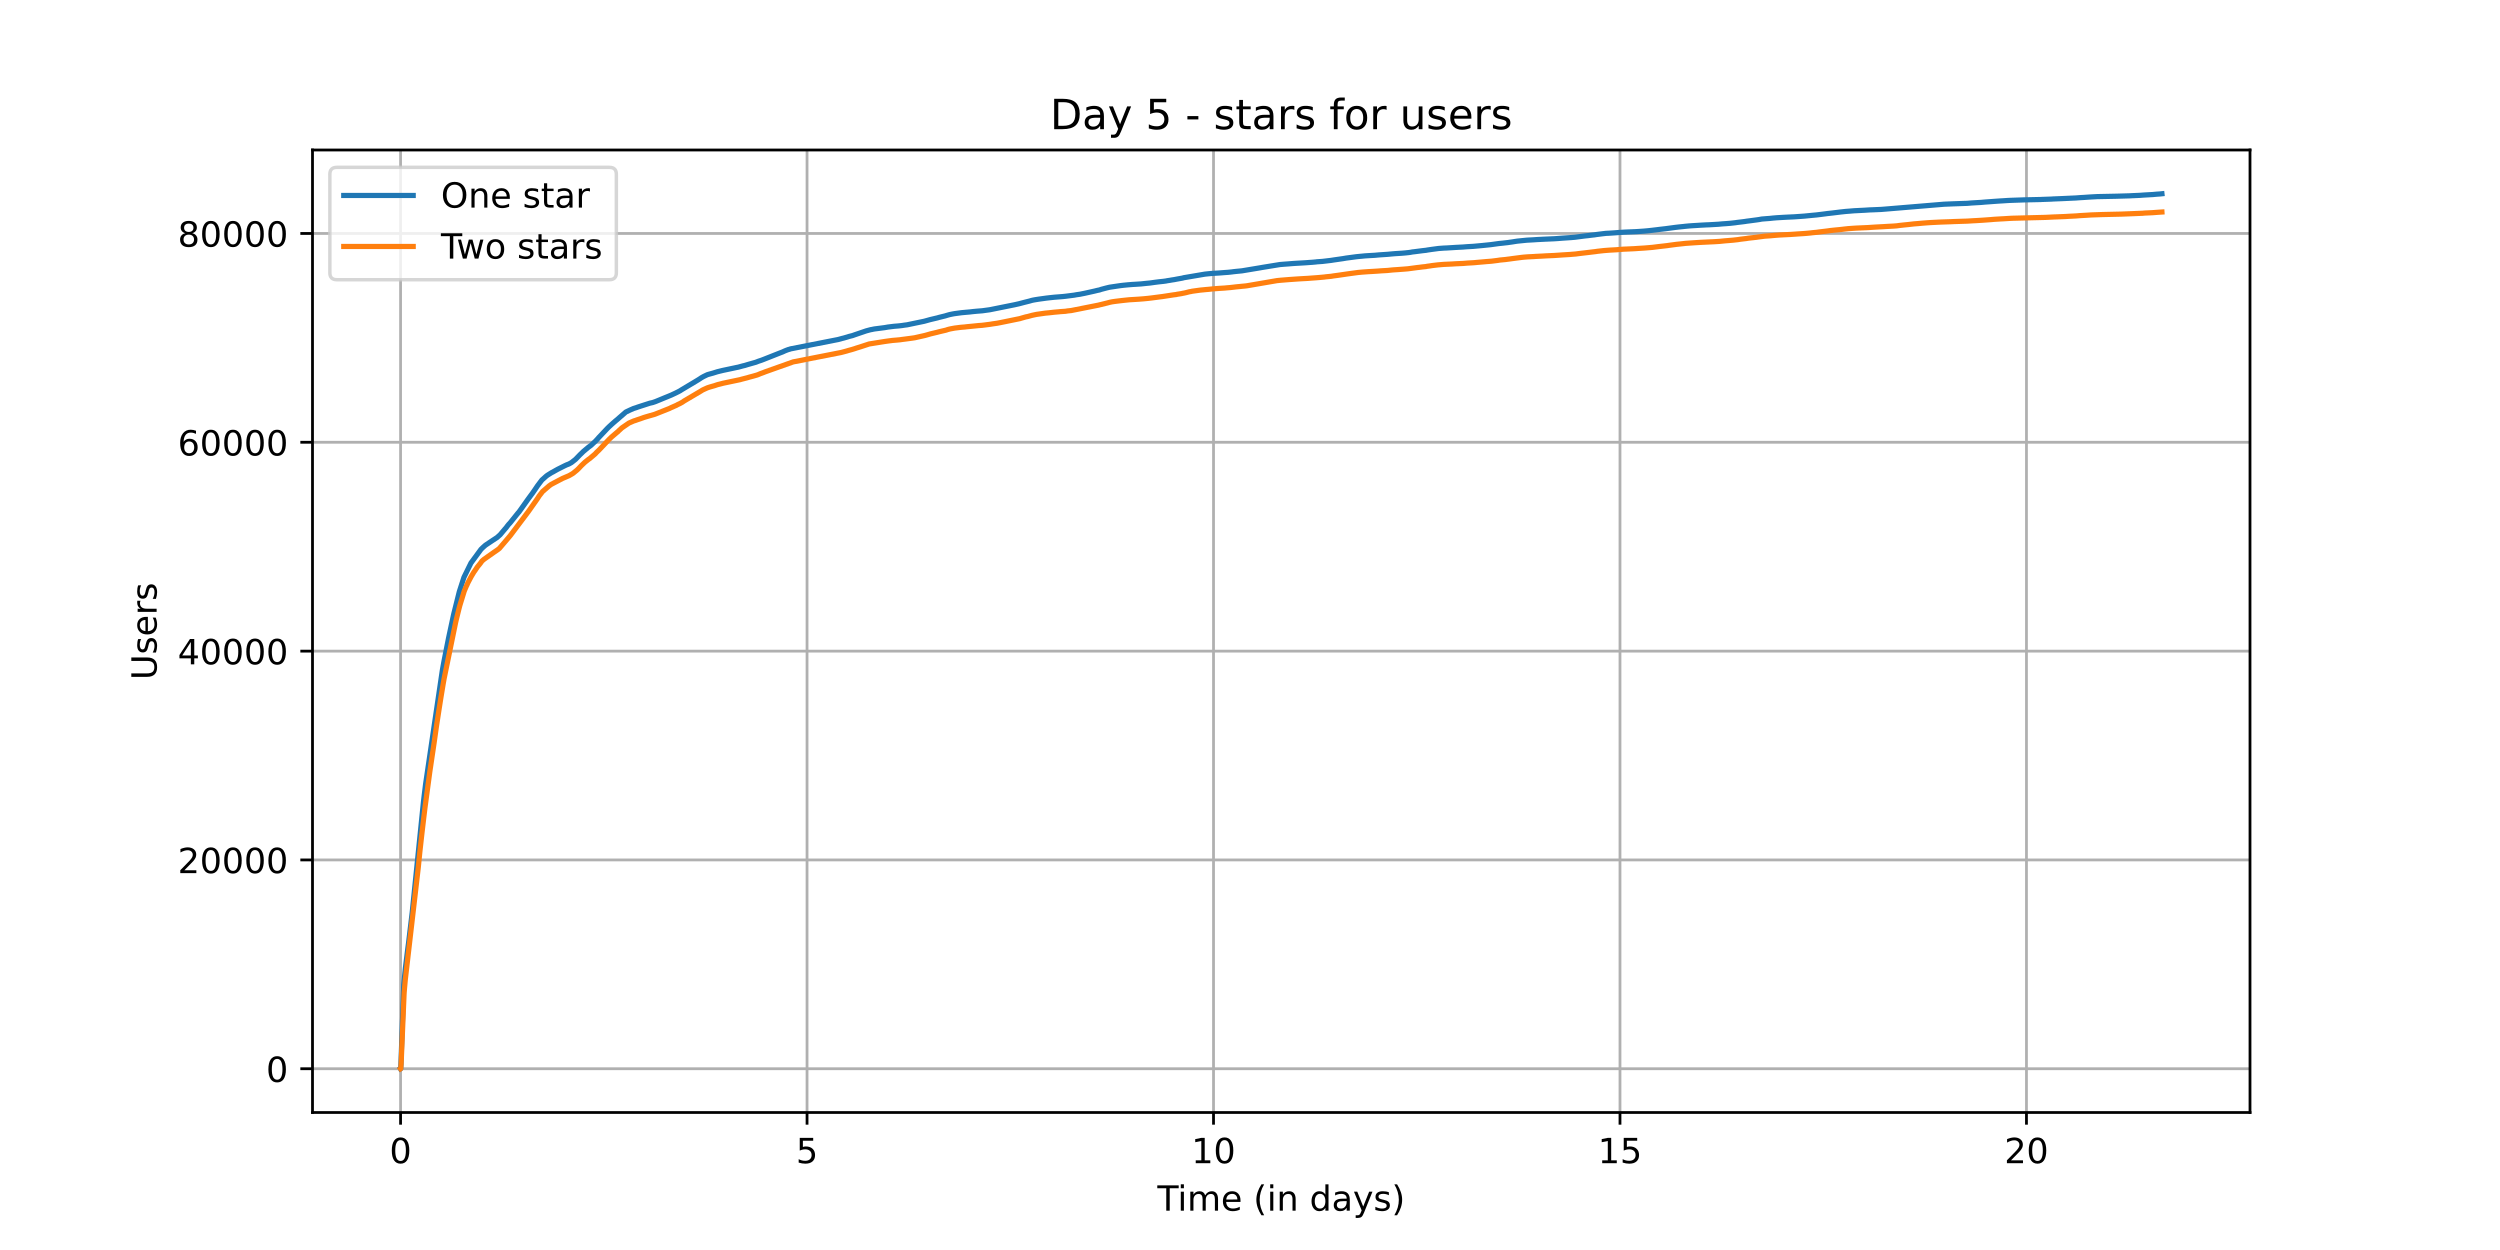 <?xml version="1.0" encoding="utf-8" standalone="no"?>
<!DOCTYPE svg PUBLIC "-//W3C//DTD SVG 1.1//EN"
  "http://www.w3.org/Graphics/SVG/1.1/DTD/svg11.dtd">
<!-- Created with matplotlib (https://matplotlib.org/) -->
<svg height="360pt" version="1.1" viewBox="0 0 720 360" width="720pt" xmlns="http://www.w3.org/2000/svg" xmlns:xlink="http://www.w3.org/1999/xlink">
 <defs>
  <style type="text/css">*{stroke-linecap:butt;stroke-linejoin:round;}</style>
 </defs>
 <g id="figure_1">
  <g id="patch_1">
   <path d="M 0 360 
L 720 360 
L 720 0 
L 0 0 
z
" style="fill:#ffffff;"/>
  </g>
  <g id="axes_1">
   <g id="patch_2">
    <path d="M 90 320.4 
L 648 320.4 
L 648 43.2 
L 90 43.2 
z
" style="fill:#ffffff;"/>
   </g>
   <g id="matplotlib.axis_1">
    <g id="xtick_1">
     <g id="line2d_1">
      <path clip-path="url(#pffc4673ea8)" d="M 115.364 320.4 
L 115.364 43.2 
" style="fill:none;stroke:#b0b0b0;stroke-linecap:square;stroke-width:0.8;"/>
     </g>
     <g id="line2d_2">
      <defs>
       <path d="M 0 0 
L 0 3.5 
" id="m4a3254745d" style="stroke:#000000;stroke-width:0.8;"/>
      </defs>
      <g>
       <use style="stroke:#000000;stroke-width:0.8;" x="115.364" xlink:href="#m4a3254745d" y="320.4"/>
      </g>
     </g>
     <g id="text_1">
      <!-- 0 -->
      <g transform="translate(112.182 334.998)scale(0.1 -0.1)">
       <defs>
        <path d="M 31.781 66.406 
Q 24.172 66.406 20.328 58.906 
Q 16.5 51.422 16.5 36.375 
Q 16.5 21.391 20.328 13.891 
Q 24.172 6.391 31.781 6.391 
Q 39.453 6.391 43.281 13.891 
Q 47.125 21.391 47.125 36.375 
Q 47.125 51.422 43.281 58.906 
Q 39.453 66.406 31.781 66.406 
z
M 31.781 74.219 
Q 44.047 74.219 50.516 64.516 
Q 56.984 54.828 56.984 36.375 
Q 56.984 17.969 50.516 8.266 
Q 44.047 -1.422 31.781 -1.422 
Q 19.531 -1.422 13.062 8.266 
Q 6.594 17.969 6.594 36.375 
Q 6.594 54.828 13.062 64.516 
Q 19.531 74.219 31.781 74.219 
z
" id="DejaVuSans-48"/>
       </defs>
       <use xlink:href="#DejaVuSans-48"/>
      </g>
     </g>
    </g>
    <g id="xtick_2">
     <g id="line2d_3">
      <path clip-path="url(#pffc4673ea8)" d="M 232.428 320.4 
L 232.428 43.2 
" style="fill:none;stroke:#b0b0b0;stroke-linecap:square;stroke-width:0.8;"/>
     </g>
     <g id="line2d_4">
      <g>
       <use style="stroke:#000000;stroke-width:0.8;" x="232.428" xlink:href="#m4a3254745d" y="320.4"/>
      </g>
     </g>
     <g id="text_2">
      <!-- 5 -->
      <g transform="translate(229.247 334.998)scale(0.1 -0.1)">
       <defs>
        <path d="M 10.797 72.906 
L 49.516 72.906 
L 49.516 64.594 
L 19.828 64.594 
L 19.828 46.734 
Q 21.969 47.469 24.109 47.828 
Q 26.266 48.188 28.422 48.188 
Q 40.625 48.188 47.75 41.5 
Q 54.891 34.812 54.891 23.391 
Q 54.891 11.625 47.562 5.094 
Q 40.234 -1.422 26.906 -1.422 
Q 22.312 -1.422 17.547 -0.641 
Q 12.797 0.141 7.719 1.703 
L 7.719 11.625 
Q 12.109 9.234 16.797 8.062 
Q 21.484 6.891 26.703 6.891 
Q 35.156 6.891 40.078 11.328 
Q 45.016 15.766 45.016 23.391 
Q 45.016 31 40.078 35.438 
Q 35.156 39.891 26.703 39.891 
Q 22.75 39.891 18.812 39.016 
Q 14.891 38.141 10.797 36.281 
z
" id="DejaVuSans-53"/>
       </defs>
       <use xlink:href="#DejaVuSans-53"/>
      </g>
     </g>
    </g>
    <g id="xtick_3">
     <g id="line2d_5">
      <path clip-path="url(#pffc4673ea8)" d="M 349.493 320.4 
L 349.493 43.2 
" style="fill:none;stroke:#b0b0b0;stroke-linecap:square;stroke-width:0.8;"/>
     </g>
     <g id="line2d_6">
      <g>
       <use style="stroke:#000000;stroke-width:0.8;" x="349.493" xlink:href="#m4a3254745d" y="320.4"/>
      </g>
     </g>
     <g id="text_3">
      <!-- 10 -->
      <g transform="translate(343.13 334.998)scale(0.1 -0.1)">
       <defs>
        <path d="M 12.406 8.297 
L 28.516 8.297 
L 28.516 63.922 
L 10.984 60.406 
L 10.984 69.391 
L 28.422 72.906 
L 38.281 72.906 
L 38.281 8.297 
L 54.391 8.297 
L 54.391 0 
L 12.406 0 
z
" id="DejaVuSans-49"/>
       </defs>
       <use xlink:href="#DejaVuSans-49"/>
       <use x="63.623" xlink:href="#DejaVuSans-48"/>
      </g>
     </g>
    </g>
    <g id="xtick_4">
     <g id="line2d_7">
      <path clip-path="url(#pffc4673ea8)" d="M 466.557 320.4 
L 466.557 43.2 
" style="fill:none;stroke:#b0b0b0;stroke-linecap:square;stroke-width:0.8;"/>
     </g>
     <g id="line2d_8">
      <g>
       <use style="stroke:#000000;stroke-width:0.8;" x="466.557" xlink:href="#m4a3254745d" y="320.4"/>
      </g>
     </g>
     <g id="text_4">
      <!-- 15 -->
      <g transform="translate(460.194 334.998)scale(0.1 -0.1)">
       <use xlink:href="#DejaVuSans-49"/>
       <use x="63.623" xlink:href="#DejaVuSans-53"/>
      </g>
     </g>
    </g>
    <g id="xtick_5">
     <g id="line2d_9">
      <path clip-path="url(#pffc4673ea8)" d="M 583.621 320.4 
L 583.621 43.2 
" style="fill:none;stroke:#b0b0b0;stroke-linecap:square;stroke-width:0.8;"/>
     </g>
     <g id="line2d_10">
      <g>
       <use style="stroke:#000000;stroke-width:0.8;" x="583.621" xlink:href="#m4a3254745d" y="320.4"/>
      </g>
     </g>
     <g id="text_5">
      <!-- 20 -->
      <g transform="translate(577.259 334.998)scale(0.1 -0.1)">
       <defs>
        <path d="M 19.188 8.297 
L 53.609 8.297 
L 53.609 0 
L 7.328 0 
L 7.328 8.297 
Q 12.938 14.109 22.625 23.891 
Q 32.328 33.688 34.812 36.531 
Q 39.547 41.844 41.422 45.531 
Q 43.312 49.219 43.312 52.781 
Q 43.312 58.594 39.234 62.25 
Q 35.156 65.922 28.609 65.922 
Q 23.969 65.922 18.812 64.312 
Q 13.672 62.703 7.812 59.422 
L 7.812 69.391 
Q 13.766 71.781 18.938 73 
Q 24.125 74.219 28.422 74.219 
Q 39.75 74.219 46.484 68.547 
Q 53.219 62.891 53.219 53.422 
Q 53.219 48.922 51.531 44.891 
Q 49.859 40.875 45.406 35.406 
Q 44.188 33.984 37.641 27.219 
Q 31.109 20.453 19.188 8.297 
z
" id="DejaVuSans-50"/>
       </defs>
       <use xlink:href="#DejaVuSans-50"/>
       <use x="63.623" xlink:href="#DejaVuSans-48"/>
      </g>
     </g>
    </g>
    <g id="text_6">
     <!-- Time (in days) -->
     <g transform="translate(333.327 348.677)scale(0.1 -0.1)">
      <defs>
       <path d="M -0.297 72.906 
L 61.375 72.906 
L 61.375 64.594 
L 35.5 64.594 
L 35.5 0 
L 25.594 0 
L 25.594 64.594 
L -0.297 64.594 
z
" id="DejaVuSans-84"/>
       <path d="M 9.422 54.688 
L 18.406 54.688 
L 18.406 0 
L 9.422 0 
z
M 9.422 75.984 
L 18.406 75.984 
L 18.406 64.594 
L 9.422 64.594 
z
" id="DejaVuSans-105"/>
       <path d="M 52 44.188 
Q 55.375 50.25 60.062 53.125 
Q 64.75 56 71.094 56 
Q 79.641 56 84.281 50.016 
Q 88.922 44.047 88.922 33.016 
L 88.922 0 
L 79.891 0 
L 79.891 32.719 
Q 79.891 40.578 77.094 44.375 
Q 74.312 48.188 68.609 48.188 
Q 61.625 48.188 57.562 43.547 
Q 53.516 38.922 53.516 30.906 
L 53.516 0 
L 44.484 0 
L 44.484 32.719 
Q 44.484 40.625 41.703 44.406 
Q 38.922 48.188 33.109 48.188 
Q 26.219 48.188 22.156 43.531 
Q 18.109 38.875 18.109 30.906 
L 18.109 0 
L 9.078 0 
L 9.078 54.688 
L 18.109 54.688 
L 18.109 46.188 
Q 21.188 51.219 25.484 53.609 
Q 29.781 56 35.688 56 
Q 41.656 56 45.828 52.969 
Q 50 49.953 52 44.188 
z
" id="DejaVuSans-109"/>
       <path d="M 56.203 29.594 
L 56.203 25.203 
L 14.891 25.203 
Q 15.484 15.922 20.484 11.062 
Q 25.484 6.203 34.422 6.203 
Q 39.594 6.203 44.453 7.469 
Q 49.312 8.734 54.109 11.281 
L 54.109 2.781 
Q 49.266 0.734 44.188 -0.344 
Q 39.109 -1.422 33.891 -1.422 
Q 20.797 -1.422 13.156 6.188 
Q 5.516 13.812 5.516 26.812 
Q 5.516 40.234 12.766 48.109 
Q 20.016 56 32.328 56 
Q 43.359 56 49.781 48.891 
Q 56.203 41.797 56.203 29.594 
z
M 47.219 32.234 
Q 47.125 39.594 43.094 43.984 
Q 39.062 48.391 32.422 48.391 
Q 24.906 48.391 20.391 44.141 
Q 15.875 39.891 15.188 32.172 
z
" id="DejaVuSans-101"/>
       <path id="DejaVuSans-32"/>
       <path d="M 31 75.875 
Q 24.469 64.656 21.281 53.656 
Q 18.109 42.672 18.109 31.391 
Q 18.109 20.125 21.312 9.062 
Q 24.516 -2 31 -13.188 
L 23.188 -13.188 
Q 15.875 -1.703 12.234 9.375 
Q 8.594 20.453 8.594 31.391 
Q 8.594 42.281 12.203 53.312 
Q 15.828 64.359 23.188 75.875 
z
" id="DejaVuSans-40"/>
       <path d="M 54.891 33.016 
L 54.891 0 
L 45.906 0 
L 45.906 32.719 
Q 45.906 40.484 42.875 44.328 
Q 39.844 48.188 33.797 48.188 
Q 26.516 48.188 22.312 43.547 
Q 18.109 38.922 18.109 30.906 
L 18.109 0 
L 9.078 0 
L 9.078 54.688 
L 18.109 54.688 
L 18.109 46.188 
Q 21.344 51.125 25.703 53.562 
Q 30.078 56 35.797 56 
Q 45.219 56 50.047 50.172 
Q 54.891 44.344 54.891 33.016 
z
" id="DejaVuSans-110"/>
       <path d="M 45.406 46.391 
L 45.406 75.984 
L 54.391 75.984 
L 54.391 0 
L 45.406 0 
L 45.406 8.203 
Q 42.578 3.328 38.25 0.953 
Q 33.938 -1.422 27.875 -1.422 
Q 17.969 -1.422 11.734 6.484 
Q 5.516 14.406 5.516 27.297 
Q 5.516 40.188 11.734 48.094 
Q 17.969 56 27.875 56 
Q 33.938 56 38.25 53.625 
Q 42.578 51.266 45.406 46.391 
z
M 14.797 27.297 
Q 14.797 17.391 18.875 11.75 
Q 22.953 6.109 30.078 6.109 
Q 37.203 6.109 41.297 11.75 
Q 45.406 17.391 45.406 27.297 
Q 45.406 37.203 41.297 42.844 
Q 37.203 48.484 30.078 48.484 
Q 22.953 48.484 18.875 42.844 
Q 14.797 37.203 14.797 27.297 
z
" id="DejaVuSans-100"/>
       <path d="M 34.281 27.484 
Q 23.391 27.484 19.188 25 
Q 14.984 22.516 14.984 16.5 
Q 14.984 11.719 18.141 8.906 
Q 21.297 6.109 26.703 6.109 
Q 34.188 6.109 38.703 11.406 
Q 43.219 16.703 43.219 25.484 
L 43.219 27.484 
z
M 52.203 31.203 
L 52.203 0 
L 43.219 0 
L 43.219 8.297 
Q 40.141 3.328 35.547 0.953 
Q 30.953 -1.422 24.312 -1.422 
Q 15.922 -1.422 10.953 3.297 
Q 6 8.016 6 15.922 
Q 6 25.141 12.172 29.828 
Q 18.359 34.516 30.609 34.516 
L 43.219 34.516 
L 43.219 35.406 
Q 43.219 41.609 39.141 45 
Q 35.062 48.391 27.688 48.391 
Q 23 48.391 18.547 47.266 
Q 14.109 46.141 10.016 43.891 
L 10.016 52.203 
Q 14.938 54.109 19.578 55.047 
Q 24.219 56 28.609 56 
Q 40.484 56 46.344 49.844 
Q 52.203 43.703 52.203 31.203 
z
" id="DejaVuSans-97"/>
       <path d="M 32.172 -5.078 
Q 28.375 -14.844 24.75 -17.812 
Q 21.141 -20.797 15.094 -20.797 
L 7.906 -20.797 
L 7.906 -13.281 
L 13.188 -13.281 
Q 16.891 -13.281 18.938 -11.516 
Q 21 -9.766 23.484 -3.219 
L 25.094 0.875 
L 2.984 54.688 
L 12.5 54.688 
L 29.594 11.922 
L 46.688 54.688 
L 56.203 54.688 
z
" id="DejaVuSans-121"/>
       <path d="M 44.281 53.078 
L 44.281 44.578 
Q 40.484 46.531 36.375 47.5 
Q 32.281 48.484 27.875 48.484 
Q 21.188 48.484 17.844 46.438 
Q 14.5 44.391 14.5 40.281 
Q 14.5 37.156 16.891 35.375 
Q 19.281 33.594 26.516 31.984 
L 29.594 31.297 
Q 39.156 29.25 43.188 25.516 
Q 47.219 21.781 47.219 15.094 
Q 47.219 7.469 41.188 3.016 
Q 35.156 -1.422 24.609 -1.422 
Q 20.219 -1.422 15.453 -0.562 
Q 10.688 0.297 5.422 2 
L 5.422 11.281 
Q 10.406 8.688 15.234 7.391 
Q 20.062 6.109 24.812 6.109 
Q 31.156 6.109 34.562 8.281 
Q 37.984 10.453 37.984 14.406 
Q 37.984 18.062 35.516 20.016 
Q 33.062 21.969 24.703 23.781 
L 21.578 24.516 
Q 13.234 26.266 9.516 29.906 
Q 5.812 33.547 5.812 39.891 
Q 5.812 47.609 11.281 51.797 
Q 16.75 56 26.812 56 
Q 31.781 56 36.172 55.266 
Q 40.578 54.547 44.281 53.078 
z
" id="DejaVuSans-115"/>
       <path d="M 8.016 75.875 
L 15.828 75.875 
Q 23.141 64.359 26.781 53.312 
Q 30.422 42.281 30.422 31.391 
Q 30.422 20.453 26.781 9.375 
Q 23.141 -1.703 15.828 -13.188 
L 8.016 -13.188 
Q 14.5 -2 17.703 9.062 
Q 20.906 20.125 20.906 31.391 
Q 20.906 42.672 17.703 53.656 
Q 14.5 64.656 8.016 75.875 
z
" id="DejaVuSans-41"/>
      </defs>
      <use xlink:href="#DejaVuSans-84"/>
      <use x="57.959" xlink:href="#DejaVuSans-105"/>
      <use x="85.742" xlink:href="#DejaVuSans-109"/>
      <use x="183.154" xlink:href="#DejaVuSans-101"/>
      <use x="244.678" xlink:href="#DejaVuSans-32"/>
      <use x="276.465" xlink:href="#DejaVuSans-40"/>
      <use x="315.479" xlink:href="#DejaVuSans-105"/>
      <use x="343.262" xlink:href="#DejaVuSans-110"/>
      <use x="406.641" xlink:href="#DejaVuSans-32"/>
      <use x="438.428" xlink:href="#DejaVuSans-100"/>
      <use x="501.904" xlink:href="#DejaVuSans-97"/>
      <use x="563.184" xlink:href="#DejaVuSans-121"/>
      <use x="622.363" xlink:href="#DejaVuSans-115"/>
      <use x="674.463" xlink:href="#DejaVuSans-41"/>
     </g>
    </g>
   </g>
   <g id="matplotlib.axis_2">
    <g id="ytick_1">
     <g id="line2d_11">
      <path clip-path="url(#pffc4673ea8)" d="M 90 307.8 
L 648 307.8 
" style="fill:none;stroke:#b0b0b0;stroke-linecap:square;stroke-width:0.8;"/>
     </g>
     <g id="line2d_12">
      <defs>
       <path d="M 0 0 
L -3.5 0 
" id="ma3b169d914" style="stroke:#000000;stroke-width:0.8;"/>
      </defs>
      <g>
       <use style="stroke:#000000;stroke-width:0.8;" x="90" xlink:href="#ma3b169d914" y="307.8"/>
      </g>
     </g>
     <g id="text_7">
      <!-- 0 -->
      <g transform="translate(76.638 311.599)scale(0.1 -0.1)">
       <use xlink:href="#DejaVuSans-48"/>
      </g>
     </g>
    </g>
    <g id="ytick_2">
     <g id="line2d_13">
      <path clip-path="url(#pffc4673ea8)" d="M 90 247.66 
L 648 247.66 
" style="fill:none;stroke:#b0b0b0;stroke-linecap:square;stroke-width:0.8;"/>
     </g>
     <g id="line2d_14">
      <g>
       <use style="stroke:#000000;stroke-width:0.8;" x="90" xlink:href="#ma3b169d914" y="247.66"/>
      </g>
     </g>
     <g id="text_8">
      <!-- 20000 -->
      <g transform="translate(51.188 251.459)scale(0.1 -0.1)">
       <use xlink:href="#DejaVuSans-50"/>
       <use x="63.623" xlink:href="#DejaVuSans-48"/>
       <use x="127.246" xlink:href="#DejaVuSans-48"/>
       <use x="190.869" xlink:href="#DejaVuSans-48"/>
       <use x="254.492" xlink:href="#DejaVuSans-48"/>
      </g>
     </g>
    </g>
    <g id="ytick_3">
     <g id="line2d_15">
      <path clip-path="url(#pffc4673ea8)" d="M 90 187.519 
L 648 187.519 
" style="fill:none;stroke:#b0b0b0;stroke-linecap:square;stroke-width:0.8;"/>
     </g>
     <g id="line2d_16">
      <g>
       <use style="stroke:#000000;stroke-width:0.8;" x="90" xlink:href="#ma3b169d914" y="187.519"/>
      </g>
     </g>
     <g id="text_9">
      <!-- 40000 -->
      <g transform="translate(51.188 191.319)scale(0.1 -0.1)">
       <defs>
        <path d="M 37.797 64.312 
L 12.891 25.391 
L 37.797 25.391 
z
M 35.203 72.906 
L 47.609 72.906 
L 47.609 25.391 
L 58.016 25.391 
L 58.016 17.188 
L 47.609 17.188 
L 47.609 0 
L 37.797 0 
L 37.797 17.188 
L 4.891 17.188 
L 4.891 26.703 
z
" id="DejaVuSans-52"/>
       </defs>
       <use xlink:href="#DejaVuSans-52"/>
       <use x="63.623" xlink:href="#DejaVuSans-48"/>
       <use x="127.246" xlink:href="#DejaVuSans-48"/>
       <use x="190.869" xlink:href="#DejaVuSans-48"/>
       <use x="254.492" xlink:href="#DejaVuSans-48"/>
      </g>
     </g>
    </g>
    <g id="ytick_4">
     <g id="line2d_17">
      <path clip-path="url(#pffc4673ea8)" d="M 90 127.379 
L 648 127.379 
" style="fill:none;stroke:#b0b0b0;stroke-linecap:square;stroke-width:0.8;"/>
     </g>
     <g id="line2d_18">
      <g>
       <use style="stroke:#000000;stroke-width:0.8;" x="90" xlink:href="#ma3b169d914" y="127.379"/>
      </g>
     </g>
     <g id="text_10">
      <!-- 60000 -->
      <g transform="translate(51.188 131.178)scale(0.1 -0.1)">
       <defs>
        <path d="M 33.016 40.375 
Q 26.375 40.375 22.484 35.828 
Q 18.609 31.297 18.609 23.391 
Q 18.609 15.531 22.484 10.953 
Q 26.375 6.391 33.016 6.391 
Q 39.656 6.391 43.531 10.953 
Q 47.406 15.531 47.406 23.391 
Q 47.406 31.297 43.531 35.828 
Q 39.656 40.375 33.016 40.375 
z
M 52.594 71.297 
L 52.594 62.312 
Q 48.875 64.062 45.094 64.984 
Q 41.312 65.922 37.594 65.922 
Q 27.828 65.922 22.672 59.328 
Q 17.531 52.734 16.797 39.406 
Q 19.672 43.656 24.016 45.922 
Q 28.375 48.188 33.594 48.188 
Q 44.578 48.188 50.953 41.516 
Q 57.328 34.859 57.328 23.391 
Q 57.328 12.156 50.688 5.359 
Q 44.047 -1.422 33.016 -1.422 
Q 20.359 -1.422 13.672 8.266 
Q 6.984 17.969 6.984 36.375 
Q 6.984 53.656 15.188 63.938 
Q 23.391 74.219 37.203 74.219 
Q 40.922 74.219 44.703 73.484 
Q 48.484 72.75 52.594 71.297 
z
" id="DejaVuSans-54"/>
       </defs>
       <use xlink:href="#DejaVuSans-54"/>
       <use x="63.623" xlink:href="#DejaVuSans-48"/>
       <use x="127.246" xlink:href="#DejaVuSans-48"/>
       <use x="190.869" xlink:href="#DejaVuSans-48"/>
       <use x="254.492" xlink:href="#DejaVuSans-48"/>
      </g>
     </g>
    </g>
    <g id="ytick_5">
     <g id="line2d_19">
      <path clip-path="url(#pffc4673ea8)" d="M 90 67.239 
L 648 67.239 
" style="fill:none;stroke:#b0b0b0;stroke-linecap:square;stroke-width:0.8;"/>
     </g>
     <g id="line2d_20">
      <g>
       <use style="stroke:#000000;stroke-width:0.8;" x="90" xlink:href="#ma3b169d914" y="67.239"/>
      </g>
     </g>
     <g id="text_11">
      <!-- 80000 -->
      <g transform="translate(51.188 71.038)scale(0.1 -0.1)">
       <defs>
        <path d="M 31.781 34.625 
Q 24.75 34.625 20.719 30.859 
Q 16.703 27.094 16.703 20.516 
Q 16.703 13.922 20.719 10.156 
Q 24.75 6.391 31.781 6.391 
Q 38.812 6.391 42.859 10.172 
Q 46.922 13.969 46.922 20.516 
Q 46.922 27.094 42.891 30.859 
Q 38.875 34.625 31.781 34.625 
z
M 21.922 38.812 
Q 15.578 40.375 12.031 44.719 
Q 8.5 49.078 8.5 55.328 
Q 8.5 64.062 14.719 69.141 
Q 20.953 74.219 31.781 74.219 
Q 42.672 74.219 48.875 69.141 
Q 55.078 64.062 55.078 55.328 
Q 55.078 49.078 51.531 44.719 
Q 48 40.375 41.703 38.812 
Q 48.828 37.156 52.797 32.312 
Q 56.781 27.484 56.781 20.516 
Q 56.781 9.906 50.312 4.234 
Q 43.844 -1.422 31.781 -1.422 
Q 19.734 -1.422 13.25 4.234 
Q 6.781 9.906 6.781 20.516 
Q 6.781 27.484 10.781 32.312 
Q 14.797 37.156 21.922 38.812 
z
M 18.312 54.391 
Q 18.312 48.734 21.844 45.562 
Q 25.391 42.391 31.781 42.391 
Q 38.141 42.391 41.719 45.562 
Q 45.312 48.734 45.312 54.391 
Q 45.312 60.062 41.719 63.234 
Q 38.141 66.406 31.781 66.406 
Q 25.391 66.406 21.844 63.234 
Q 18.312 60.062 18.312 54.391 
z
" id="DejaVuSans-56"/>
       </defs>
       <use xlink:href="#DejaVuSans-56"/>
       <use x="63.623" xlink:href="#DejaVuSans-48"/>
       <use x="127.246" xlink:href="#DejaVuSans-48"/>
       <use x="190.869" xlink:href="#DejaVuSans-48"/>
       <use x="254.492" xlink:href="#DejaVuSans-48"/>
      </g>
     </g>
    </g>
    <g id="text_12">
     <!-- Users -->
     <g transform="translate(45.108 195.801)rotate(-90)scale(0.1 -0.1)">
      <defs>
       <path d="M 8.688 72.906 
L 18.609 72.906 
L 18.609 28.609 
Q 18.609 16.891 22.844 11.734 
Q 27.094 6.594 36.625 6.594 
Q 46.094 6.594 50.344 11.734 
Q 54.594 16.891 54.594 28.609 
L 54.594 72.906 
L 64.5 72.906 
L 64.5 27.391 
Q 64.5 13.141 57.438 5.859 
Q 50.391 -1.422 36.625 -1.422 
Q 22.797 -1.422 15.734 5.859 
Q 8.688 13.141 8.688 27.391 
z
" id="DejaVuSans-85"/>
       <path d="M 41.109 46.297 
Q 39.594 47.172 37.812 47.578 
Q 36.031 48 33.891 48 
Q 26.266 48 22.188 43.047 
Q 18.109 38.094 18.109 28.812 
L 18.109 0 
L 9.078 0 
L 9.078 54.688 
L 18.109 54.688 
L 18.109 46.188 
Q 20.953 51.172 25.484 53.578 
Q 30.031 56 36.531 56 
Q 37.453 56 38.578 55.875 
Q 39.703 55.766 41.062 55.516 
z
" id="DejaVuSans-114"/>
      </defs>
      <use xlink:href="#DejaVuSans-85"/>
      <use x="73.193" xlink:href="#DejaVuSans-115"/>
      <use x="125.293" xlink:href="#DejaVuSans-101"/>
      <use x="186.816" xlink:href="#DejaVuSans-114"/>
      <use x="227.93" xlink:href="#DejaVuSans-115"/>
     </g>
    </g>
   </g>
   <g id="line2d_21">
    <path clip-path="url(#pffc4673ea8)" d="M 115.364 307.8 
L 115.397 307.785 
L 115.461 306.597 
L 116.283 283.56 
L 116.75 278.821 
L 117.452 273.153 
L 117.661 271.58 
L 118.716 262.794 
L 121.956 230.929 
L 122.165 229.161 
L 122.583 225.754 
L 127.393 193.064 
L 127.859 190.496 
L 129.179 183.8 
L 130.095 179.521 
L 130.575 177.295 
L 130.691 176.778 
L 132.283 170.403 
L 132.283 170.403 
L 133.623 166.251 
L 135.637 162.149 
L 138.425 158.348 
L 138.493 158.243 
L 139.042 157.705 
L 139.75 157.07 
L 139.943 156.929 
L 141.867 155.642 
L 143.139 154.809 
L 144.042 154.006 
L 145.427 152.358 
L 145.766 151.982 
L 146.072 151.561 
L 146.458 151.065 
L 146.894 150.605 
L 149.262 147.661 
L 149.407 147.532 
L 152.098 143.743 
L 152.452 143.262 
L 153.081 142.405 
L 153.258 142.183 
L 154.144 140.896 
L 154.563 140.276 
L 154.853 139.849 
L 155.675 138.758 
L 156.077 138.231 
L 156.4 137.952 
L 157.189 137.242 
L 157.382 137.074 
L 157.721 136.83 
L 158.882 136.105 
L 159.236 135.931 
L 159.993 135.498 
L 160.654 135.131 
L 162.603 134.154 
L 162.99 133.973 
L 163.199 133.874 
L 163.731 133.673 
L 163.94 133.576 
L 164.569 133.225 
L 165.487 132.506 
L 165.761 132.286 
L 167.066 130.936 
L 167.42 130.603 
L 167.968 130.061 
L 169.467 128.804 
L 170.192 128.272 
L 171.111 127.418 
L 171.465 127.096 
L 172.224 126.278 
L 172.401 126.053 
L 174.882 123.419 
L 175.446 122.865 
L 176.236 122.141 
L 177.252 121.245 
L 177.606 120.959 
L 180.25 118.659 
L 181.442 118.093 
L 182.441 117.654 
L 183.279 117.39 
L 183.65 117.248 
L 184.44 116.99 
L 186.824 116.223 
L 187.146 116.118 
L 187.969 115.931 
L 188.679 115.691 
L 189.068 115.537 
L 191.697 114.452 
L 191.971 114.344 
L 192.455 114.145 
L 193.293 113.799 
L 194.566 113.207 
L 194.92 113.027 
L 195.291 112.846 
L 195.92 112.506 
L 196.274 112.269 
L 200.207 109.923 
L 201.142 109.355 
L 201.545 109.096 
L 201.819 108.919 
L 201.948 108.82 
L 202.641 108.432 
L 203.688 107.927 
L 204.011 107.821 
L 205.3 107.47 
L 205.8 107.313 
L 206.654 107.046 
L 206.896 106.991 
L 207.331 106.883 
L 208.218 106.667 
L 212.246 105.813 
L 212.584 105.75 
L 213.696 105.446 
L 214.099 105.338 
L 214.437 105.268 
L 215.356 104.986 
L 216.612 104.631 
L 217.692 104.324 
L 218.467 104.021 
L 219.241 103.768 
L 219.966 103.491 
L 224.575 101.669 
L 225.301 101.392 
L 225.687 101.221 
L 225.929 101.104 
L 226.413 100.905 
L 227.041 100.671 
L 227.412 100.577 
L 227.638 100.49 
L 227.847 100.442 
L 241.381 97.784 
L 242.51 97.474 
L 242.961 97.366 
L 244.025 97.059 
L 244.541 96.894 
L 245.524 96.647 
L 246.169 96.416 
L 249.459 95.294 
L 250.749 94.948 
L 251.055 94.9 
L 251.539 94.795 
L 251.878 94.732 
L 252.732 94.624 
L 254.763 94.359 
L 255.359 94.257 
L 255.682 94.197 
L 257.487 93.974 
L 258.727 93.872 
L 259.001 93.845 
L 259.872 93.74 
L 260.403 93.655 
L 261.241 93.547 
L 266.159 92.525 
L 266.611 92.401 
L 267.883 92.047 
L 269.994 91.547 
L 270.462 91.409 
L 272.251 90.967 
L 272.557 90.871 
L 272.896 90.769 
L 273.122 90.705 
L 273.54 90.591 
L 274.056 90.489 
L 274.298 90.438 
L 274.895 90.33 
L 276.958 90.053 
L 278.15 89.945 
L 279.31 89.842 
L 280.229 89.734 
L 281.453 89.617 
L 282.855 89.509 
L 285.032 89.211 
L 285.579 89.103 
L 292.234 87.762 
L 292.975 87.596 
L 293.443 87.491 
L 294.442 87.229 
L 294.845 87.121 
L 296.585 86.682 
L 297.084 86.532 
L 297.551 86.426 
L 298.18 86.312 
L 298.824 86.21 
L 299.13 86.162 
L 301.37 85.852 
L 302.304 85.744 
L 303.66 85.6 
L 305.061 85.491 
L 306.108 85.407 
L 307.059 85.302 
L 307.543 85.239 
L 309.412 84.998 
L 309.976 84.89 
L 310.282 84.845 
L 311.039 84.737 
L 311.716 84.598 
L 312.28 84.49 
L 315.197 83.84 
L 316.083 83.621 
L 316.631 83.513 
L 317.179 83.326 
L 318.661 82.935 
L 319.564 82.719 
L 322.609 82.268 
L 323.511 82.16 
L 324.8 82.033 
L 326.105 81.925 
L 326.959 81.877 
L 328.619 81.769 
L 330.037 81.618 
L 331.165 81.51 
L 331.648 81.444 
L 332.39 81.339 
L 332.873 81.275 
L 333.727 81.167 
L 335.083 81.023 
L 335.824 80.921 
L 336.178 80.845 
L 336.887 80.74 
L 337.484 80.632 
L 338.209 80.524 
L 338.853 80.397 
L 339.434 80.292 
L 340.014 80.19 
L 340.594 80.082 
L 340.9 79.988 
L 346.993 78.954 
L 347.992 78.846 
L 349.184 78.738 
L 350.941 78.632 
L 351.328 78.605 
L 352.7 78.497 
L 353.684 78.428 
L 354.715 78.32 
L 355.215 78.25 
L 356.214 78.142 
L 356.617 78.106 
L 357.697 77.998 
L 362.917 77.129 
L 363.513 77.021 
L 368.623 76.188 
L 369.961 76.079 
L 370.96 76.007 
L 372.266 75.899 
L 373.184 75.839 
L 375.069 75.731 
L 375.971 75.676 
L 377.438 75.568 
L 377.808 75.547 
L 378.968 75.442 
L 379.274 75.397 
L 380.854 75.288 
L 382.482 75.093 
L 383.4 74.985 
L 383.98 74.889 
L 386.769 74.486 
L 387.382 74.383 
L 387.704 74.326 
L 388.526 74.218 
L 390.686 73.929 
L 391.782 73.821 
L 392.04 73.8 
L 393.12 73.692 
L 394.039 73.632 
L 395.94 73.523 
L 397.132 73.412 
L 398.744 73.304 
L 399.68 73.241 
L 400.824 73.132 
L 401.904 73.042 
L 403.644 72.934 
L 404.724 72.844 
L 405.722 72.736 
L 406.206 72.669 
L 406.754 72.561 
L 407.173 72.519 
L 408.011 72.411 
L 409.832 72.179 
L 410.799 72.071 
L 411.057 72.014 
L 411.557 71.942 
L 412.282 71.833 
L 414.33 71.56 
L 415.812 71.452 
L 416.586 71.421 
L 418.358 71.313 
L 419.276 71.253 
L 421.355 71.145 
L 422.418 71.058 
L 424.303 70.949 
L 425.463 70.844 
L 426.592 70.739 
L 427.011 70.7 
L 428.364 70.561 
L 429.395 70.453 
L 431.635 70.143 
L 432.714 70.035 
L 434.295 69.855 
L 434.988 69.75 
L 435.262 69.716 
L 435.923 69.614 
L 436.245 69.56 
L 436.955 69.452 
L 438.244 69.32 
L 439.292 69.214 
L 439.711 69.172 
L 441.677 69.064 
L 442.66 68.995 
L 444.771 68.887 
L 445.125 68.871 
L 447.591 68.763 
L 448.509 68.703 
L 449.895 68.595 
L 450.862 68.529 
L 452.473 68.42 
L 453.601 68.324 
L 454.407 68.216 
L 456.421 67.954 
L 457.436 67.849 
L 457.936 67.78 
L 458.838 67.675 
L 459.096 67.651 
L 459.789 67.542 
L 461.593 67.314 
L 462.528 67.206 
L 463.318 67.17 
L 464.977 67.061 
L 466.024 66.977 
L 467.619 66.869 
L 468.441 66.83 
L 471.068 66.721 
L 471.954 66.667 
L 473.501 66.559 
L 474.661 66.454 
L 475.644 66.346 
L 477.239 66.156 
L 478.093 66.048 
L 479.591 65.877 
L 480.413 65.768 
L 482.573 65.48 
L 483.507 65.371 
L 483.942 65.326 
L 484.974 65.221 
L 485.264 65.185 
L 486.392 65.077 
L 487.391 65.004 
L 489.098 64.899 
L 489.485 64.872 
L 491.435 64.764 
L 492.16 64.74 
L 494.045 64.632 
L 494.899 64.583 
L 496.044 64.475 
L 496.995 64.412 
L 498.348 64.304 
L 498.8 64.253 
L 499.75 64.147 
L 500.266 64.069 
L 501.925 63.868 
L 502.699 63.766 
L 503.005 63.711 
L 503.859 63.603 
L 506.003 63.318 
L 506.728 63.209 
L 507.357 63.089 
L 508.679 62.981 
L 509.662 62.909 
L 510.678 62.8 
L 511.757 62.71 
L 513.594 62.602 
L 514.448 62.554 
L 516.736 62.446 
L 517.106 62.421 
L 518.669 62.313 
L 519.668 62.238 
L 520.764 62.13 
L 522.004 62.009 
L 523.164 61.901 
L 524.889 61.688 
L 525.727 61.579 
L 526.21 61.513 
L 527.161 61.408 
L 527.612 61.357 
L 528.483 61.252 
L 528.934 61.198 
L 529.756 61.095 
L 530.03 61.062 
L 531.029 60.954 
L 531.481 60.903 
L 532.867 60.795 
L 533.979 60.701 
L 536.09 60.593 
L 536.895 60.554 
L 538.539 60.446 
L 539.248 60.425 
L 541.729 60.317 
L 542.116 60.289 
L 543.143 60.205 
L 559.888 58.813 
L 562.45 58.705 
L 562.789 58.693 
L 565.818 58.584 
L 566.526 58.563 
L 567.8 58.455 
L 568.686 58.401 
L 570.555 58.293 
L 571.715 58.188 
L 573.261 58.079 
L 574.293 58.001 
L 575.84 57.893 
L 576.727 57.842 
L 578.339 57.734 
L 579.112 57.7 
L 582.19 57.592 
L 582.931 57.565 
L 587.653 57.46 
L 588.023 57.439 
L 590.924 57.337 
L 591.198 57.31 
L 593.856 57.201 
L 594.678 57.162 
L 597.014 57.054 
L 597.788 57.021 
L 599.239 56.913 
L 600.109 56.864 
L 601.64 56.759 
L 602.011 56.735 
L 603.929 56.63 
L 604.267 56.621 
L 609.391 56.513 
L 609.729 56.504 
L 613.435 56.395 
L 613.822 56.368 
L 616.287 56.26 
L 617.302 56.182 
L 619.156 56.074 
L 619.993 56.029 
L 621.154 55.92 
L 622.056 55.863 
L 622.636 55.8 
L 622.636 55.8 
" style="fill:none;stroke:#1f77b4;stroke-linecap:square;stroke-width:1.5;"/>
   </g>
   <g id="line2d_22">
    <path clip-path="url(#pffc4673ea8)" d="M 115.364 307.8 
L 115.429 307.755 
L 115.525 306.336 
L 116.39 285.822 
L 116.717 282.213 
L 120.456 249.894 
L 120.926 245.245 
L 121.457 240.476 
L 122.036 235.547 
L 122.406 232.51 
L 123.775 222.326 
L 125.016 213.975 
L 125.725 208.962 
L 126.547 203.64 
L 126.998 200.783 
L 127.643 196.904 
L 127.924 195.338 
L 131.222 179.253 
L 131.479 178.168 
L 132.155 175.434 
L 132.412 174.436 
L 133.683 170.304 
L 133.8 170.009 
L 134.316 168.789 
L 134.423 168.599 
L 134.654 168.061 
L 134.767 167.823 
L 135.057 167.27 
L 135.669 166.109 
L 136.459 164.786 
L 136.814 164.29 
L 137.464 163.313 
L 137.651 163.078 
L 137.834 162.856 
L 137.958 162.711 
L 138.413 162.137 
L 138.538 161.954 
L 138.833 161.557 
L 139.444 161.04 
L 142.125 159.157 
L 142.334 159.007 
L 143.349 158.312 
L 143.832 157.933 
L 144.025 157.699 
L 146.523 154.767 
L 146.99 154.205 
L 152.211 147.264 
L 154.515 143.993 
L 154.95 143.355 
L 155.256 142.865 
L 156.271 141.554 
L 158.173 139.912 
L 158.366 139.78 
L 158.559 139.639 
L 158.785 139.485 
L 161.991 137.801 
L 163.876 136.992 
L 164.263 136.773 
L 164.843 136.436 
L 165.117 136.253 
L 165.551 135.892 
L 166.083 135.459 
L 166.244 135.321 
L 166.502 135.068 
L 166.647 134.93 
L 167.42 134.109 
L 168.403 133.171 
L 168.565 133.032 
L 169.531 132.265 
L 169.773 132.118 
L 171.401 130.738 
L 171.755 130.341 
L 172.272 129.839 
L 172.417 129.712 
L 175.446 126.513 
L 176.107 125.879 
L 177.719 124.504 
L 177.912 124.363 
L 178.203 124.056 
L 178.622 123.68 
L 178.944 123.38 
L 179.153 123.199 
L 181.152 121.831 
L 181.603 121.639 
L 182.57 121.215 
L 182.941 121.112 
L 183.618 120.863 
L 184.407 120.607 
L 184.778 120.469 
L 185.068 120.37 
L 185.293 120.282 
L 185.825 120.114 
L 186.824 119.819 
L 187.291 119.684 
L 188.437 119.359 
L 188.679 119.278 
L 192.825 117.63 
L 193.18 117.447 
L 194.84 116.713 
L 195.146 116.533 
L 195.549 116.346 
L 195.79 116.235 
L 196.452 115.874 
L 197.032 115.477 
L 201.77 112.681 
L 202.012 112.533 
L 202.238 112.383 
L 202.592 112.206 
L 203.72 111.694 
L 204.494 111.439 
L 205.768 111.078 
L 206.493 110.831 
L 206.799 110.738 
L 207.267 110.63 
L 208.282 110.365 
L 213.196 109.331 
L 213.503 109.235 
L 215.162 108.811 
L 215.452 108.726 
L 215.807 108.618 
L 216.87 108.336 
L 217.967 108.023 
L 218.29 107.909 
L 218.532 107.809 
L 218.967 107.623 
L 219.257 107.521 
L 219.885 107.292 
L 220.127 107.19 
L 220.498 107.046 
L 228.428 104.228 
L 242.187 101.528 
L 242.59 101.425 
L 243.896 101.077 
L 244.219 100.971 
L 245.363 100.659 
L 246.266 100.382 
L 246.62 100.253 
L 247.555 99.967 
L 250.313 99.065 
L 254.715 98.361 
L 255.44 98.256 
L 255.94 98.187 
L 256.777 98.079 
L 257.003 98.046 
L 258.083 97.958 
L 259.227 97.85 
L 259.727 97.775 
L 260.58 97.667 
L 262.723 97.381 
L 263.452 97.273 
L 266.337 96.623 
L 266.611 96.551 
L 267.658 96.253 
L 267.948 96.166 
L 269.946 95.688 
L 270.381 95.568 
L 272.493 95.069 
L 272.847 94.942 
L 273.282 94.819 
L 273.734 94.714 
L 274.346 94.6 
L 274.927 94.491 
L 276.7 94.269 
L 277.989 94.161 
L 278.295 94.115 
L 279.423 94.007 
L 280.76 93.872 
L 281.824 93.764 
L 282.806 93.694 
L 283.677 93.589 
L 284.178 93.52 
L 284.999 93.415 
L 285.306 93.37 
L 285.966 93.261 
L 286.466 93.192 
L 287.207 93.087 
L 287.561 93.015 
L 288.222 92.889 
L 293.749 91.758 
L 294.055 91.662 
L 295.441 91.265 
L 295.988 91.156 
L 297.245 90.814 
L 298.003 90.651 
L 298.534 90.543 
L 300.999 90.191 
L 302.111 90.083 
L 303.643 89.912 
L 304.884 89.803 
L 305.319 89.755 
L 306.882 89.647 
L 307.478 89.545 
L 308.509 89.436 
L 316.405 87.87 
L 316.696 87.789 
L 317.179 87.68 
L 318.983 87.235 
L 319.274 87.151 
L 319.693 87.043 
L 320.337 86.914 
L 321.094 86.805 
L 322.915 86.58 
L 323.914 86.472 
L 325.235 86.333 
L 327.024 86.225 
L 327.959 86.165 
L 329.36 86.057 
L 330.649 85.93 
L 331.584 85.822 
L 333.502 85.572 
L 334.277 85.467 
L 334.728 85.416 
L 337.999 84.914 
L 338.789 84.818 
L 339.014 84.752 
L 339.708 84.646 
L 340.256 84.556 
L 340.723 84.454 
L 341.029 84.4 
L 341.513 84.294 
L 342.528 84.033 
L 343.108 83.937 
L 343.334 83.874 
L 345.687 83.549 
L 346.831 83.44 
L 347.106 83.41 
L 348.314 83.305 
L 348.781 83.248 
L 350.039 83.14 
L 351.086 83.059 
L 352.797 82.953 
L 353.071 82.92 
L 354.361 82.812 
L 356.02 82.617 
L 357.165 82.508 
L 357.6 82.46 
L 358.728 82.355 
L 359.227 82.286 
L 367.785 80.815 
L 368.865 80.707 
L 369.913 80.623 
L 371.234 80.515 
L 372.201 80.449 
L 373.748 80.34 
L 374.65 80.283 
L 376.616 80.175 
L 377.647 80.097 
L 379.146 79.988 
L 380.241 79.895 
L 381.386 79.787 
L 381.87 79.721 
L 382.997 79.613 
L 383.432 79.567 
L 384.061 79.459 
L 384.544 79.396 
L 385.35 79.288 
L 388.252 78.864 
L 389.042 78.756 
L 391.137 78.473 
L 392.282 78.368 
L 392.668 78.338 
L 394.184 78.229 
L 395.005 78.187 
L 396.729 78.079 
L 397.761 77.998 
L 399.648 77.89 
L 400.083 77.841 
L 401.13 77.736 
L 401.517 77.709 
L 402.451 77.649 
L 403.805 77.547 
L 404.063 77.529 
L 405.417 77.42 
L 407.366 77.165 
L 408.156 77.057 
L 408.575 77.015 
L 409.364 76.912 
L 409.654 76.873 
L 410.686 76.768 
L 411.041 76.69 
L 411.863 76.581 
L 412.411 76.491 
L 414.136 76.284 
L 415.41 76.176 
L 415.796 76.145 
L 418.165 76.037 
L 419.115 75.974 
L 421.451 75.866 
L 422.579 75.77 
L 424.448 75.661 
L 425.64 75.55 
L 426.914 75.442 
L 428.106 75.334 
L 429.524 75.225 
L 431.313 75 
L 431.973 74.895 
L 432.392 74.855 
L 433.585 74.741 
L 434.359 74.636 
L 434.81 74.582 
L 435.568 74.474 
L 437.568 74.215 
L 438.389 74.11 
L 438.825 74.065 
L 439.888 73.98 
L 441.903 73.878 
L 442.16 73.854 
L 444.304 73.746 
L 445.222 73.689 
L 447.655 73.58 
L 448.59 73.517 
L 450.089 73.412 
L 450.459 73.391 
L 452.167 73.286 
L 452.57 73.25 
L 453.875 73.144 
L 454.374 73.072 
L 455.261 72.964 
L 456.824 72.781 
L 457.742 72.672 
L 459.499 72.459 
L 460.192 72.357 
L 460.466 72.33 
L 461.432 72.221 
L 461.883 72.17 
L 463.253 72.062 
L 463.64 72.035 
L 465.589 71.927 
L 466.008 71.888 
L 467.33 71.782 
L 467.716 71.755 
L 468.457 71.728 
L 470.746 71.62 
L 471.712 71.551 
L 473.517 71.442 
L 474.613 71.352 
L 475.886 71.244 
L 477.658 71.022 
L 478.625 70.913 
L 480.139 70.739 
L 480.865 70.631 
L 482.927 70.36 
L 483.991 70.252 
L 485.441 70.089 
L 486.988 69.981 
L 487.971 69.912 
L 489.695 69.804 
L 490.516 69.765 
L 492.772 69.656 
L 493.546 69.623 
L 495.271 69.515 
L 496.657 69.371 
L 497.994 69.262 
L 499.122 69.166 
L 500.088 69.058 
L 500.54 69.007 
L 501.2 68.899 
L 502.892 68.697 
L 503.569 68.589 
L 505.052 68.426 
L 505.955 68.324 
L 506.261 68.273 
L 508.211 68.018 
L 509.791 67.909 
L 510.967 67.801 
L 512.305 67.693 
L 512.675 67.672 
L 514.802 67.563 
L 515.624 67.524 
L 517.235 67.416 
L 517.638 67.383 
L 519.33 67.275 
L 520.377 67.194 
L 521.473 67.088 
L 521.956 67.025 
L 523.164 66.911 
L 523.938 66.803 
L 525.63 66.601 
L 526.484 66.493 
L 527 66.415 
L 527.967 66.31 
L 528.402 66.264 
L 529.547 66.156 
L 529.756 66.135 
L 530.691 66.033 
L 530.981 65.994 
L 532.335 65.849 
L 533.85 65.741 
L 534.736 65.687 
L 537.202 65.579 
L 537.991 65.543 
L 539.57 65.434 
L 540.424 65.386 
L 542.406 65.278 
L 543.292 65.224 
L 545.271 65.116 
L 546.254 65.044 
L 547.027 64.935 
L 548.477 64.779 
L 549.573 64.671 
L 551.185 64.484 
L 552.538 64.376 
L 553.763 64.262 
L 555.198 64.153 
L 556.149 64.09 
L 558.309 63.982 
L 559.115 63.946 
L 562.128 63.841 
L 562.498 63.817 
L 565.802 63.708 
L 566.51 63.687 
L 568.25 63.579 
L 569.088 63.537 
L 570.845 63.429 
L 571.827 63.36 
L 573.294 63.251 
L 574.406 63.158 
L 576.179 63.05 
L 577.001 63.008 
L 578.726 62.9 
L 579.547 62.857 
L 583.657 62.749 
L 584.366 62.728 
L 588.652 62.62 
L 589.377 62.596 
L 591.504 62.488 
L 592.229 62.464 
L 594.887 62.355 
L 595.806 62.298 
L 597.917 62.19 
L 598.997 62.1 
L 600.915 61.991 
L 601.302 61.964 
L 602.221 61.904 
L 605.33 61.796 
L 606.023 61.778 
L 610.696 61.67 
L 611.034 61.661 
L 613.806 61.552 
L 614.595 61.519 
L 617.125 61.414 
L 617.576 61.363 
L 619.897 61.255 
L 620.928 61.177 
L 622.491 61.068 
L 622.636 61.059 
L 622.636 61.059 
" style="fill:none;stroke:#ff7f0e;stroke-linecap:square;stroke-width:1.5;"/>
   </g>
   <g id="patch_3">
    <path d="M 90 320.4 
L 90 43.2 
" style="fill:none;stroke:#000000;stroke-linecap:square;stroke-linejoin:miter;stroke-width:0.8;"/>
   </g>
   <g id="patch_4">
    <path d="M 648 320.4 
L 648 43.2 
" style="fill:none;stroke:#000000;stroke-linecap:square;stroke-linejoin:miter;stroke-width:0.8;"/>
   </g>
   <g id="patch_5">
    <path d="M 90 320.4 
L 648 320.4 
" style="fill:none;stroke:#000000;stroke-linecap:square;stroke-linejoin:miter;stroke-width:0.8;"/>
   </g>
   <g id="patch_6">
    <path d="M 90 43.2 
L 648 43.2 
" style="fill:none;stroke:#000000;stroke-linecap:square;stroke-linejoin:miter;stroke-width:0.8;"/>
   </g>
   <g id="text_13">
    <!-- Day 5 - stars for users -->
    <g transform="translate(302.426 37.2)scale(0.12 -0.12)">
     <defs>
      <path d="M 19.672 64.797 
L 19.672 8.109 
L 31.594 8.109 
Q 46.688 8.109 53.688 14.938 
Q 60.688 21.781 60.688 36.531 
Q 60.688 51.172 53.688 57.984 
Q 46.688 64.797 31.594 64.797 
z
M 9.812 72.906 
L 30.078 72.906 
Q 51.266 72.906 61.172 64.094 
Q 71.094 55.281 71.094 36.531 
Q 71.094 17.672 61.125 8.828 
Q 51.172 0 30.078 0 
L 9.812 0 
z
" id="DejaVuSans-68"/>
      <path d="M 4.891 31.391 
L 31.203 31.391 
L 31.203 23.391 
L 4.891 23.391 
z
" id="DejaVuSans-45"/>
      <path d="M 18.312 70.219 
L 18.312 54.688 
L 36.812 54.688 
L 36.812 47.703 
L 18.312 47.703 
L 18.312 18.016 
Q 18.312 11.328 20.141 9.422 
Q 21.969 7.516 27.594 7.516 
L 36.812 7.516 
L 36.812 0 
L 27.594 0 
Q 17.188 0 13.234 3.875 
Q 9.281 7.766 9.281 18.016 
L 9.281 47.703 
L 2.688 47.703 
L 2.688 54.688 
L 9.281 54.688 
L 9.281 70.219 
z
" id="DejaVuSans-116"/>
      <path d="M 37.109 75.984 
L 37.109 68.5 
L 28.516 68.5 
Q 23.688 68.5 21.797 66.547 
Q 19.922 64.594 19.922 59.516 
L 19.922 54.688 
L 34.719 54.688 
L 34.719 47.703 
L 19.922 47.703 
L 19.922 0 
L 10.891 0 
L 10.891 47.703 
L 2.297 47.703 
L 2.297 54.688 
L 10.891 54.688 
L 10.891 58.5 
Q 10.891 67.625 15.141 71.797 
Q 19.391 75.984 28.609 75.984 
z
" id="DejaVuSans-102"/>
      <path d="M 30.609 48.391 
Q 23.391 48.391 19.188 42.75 
Q 14.984 37.109 14.984 27.297 
Q 14.984 17.484 19.156 11.844 
Q 23.344 6.203 30.609 6.203 
Q 37.797 6.203 41.984 11.859 
Q 46.188 17.531 46.188 27.297 
Q 46.188 37.016 41.984 42.703 
Q 37.797 48.391 30.609 48.391 
z
M 30.609 56 
Q 42.328 56 49.016 48.375 
Q 55.719 40.766 55.719 27.297 
Q 55.719 13.875 49.016 6.219 
Q 42.328 -1.422 30.609 -1.422 
Q 18.844 -1.422 12.172 6.219 
Q 5.516 13.875 5.516 27.297 
Q 5.516 40.766 12.172 48.375 
Q 18.844 56 30.609 56 
z
" id="DejaVuSans-111"/>
      <path d="M 8.5 21.578 
L 8.5 54.688 
L 17.484 54.688 
L 17.484 21.922 
Q 17.484 14.156 20.5 10.266 
Q 23.531 6.391 29.594 6.391 
Q 36.859 6.391 41.078 11.031 
Q 45.312 15.672 45.312 23.688 
L 45.312 54.688 
L 54.297 54.688 
L 54.297 0 
L 45.312 0 
L 45.312 8.406 
Q 42.047 3.422 37.719 1 
Q 33.406 -1.422 27.688 -1.422 
Q 18.266 -1.422 13.375 4.438 
Q 8.5 10.297 8.5 21.578 
z
M 31.109 56 
z
" id="DejaVuSans-117"/>
     </defs>
     <use xlink:href="#DejaVuSans-68"/>
     <use x="77.002" xlink:href="#DejaVuSans-97"/>
     <use x="138.281" xlink:href="#DejaVuSans-121"/>
     <use x="197.461" xlink:href="#DejaVuSans-32"/>
     <use x="229.248" xlink:href="#DejaVuSans-53"/>
     <use x="292.871" xlink:href="#DejaVuSans-32"/>
     <use x="324.658" xlink:href="#DejaVuSans-45"/>
     <use x="360.742" xlink:href="#DejaVuSans-32"/>
     <use x="392.529" xlink:href="#DejaVuSans-115"/>
     <use x="444.629" xlink:href="#DejaVuSans-116"/>
     <use x="483.838" xlink:href="#DejaVuSans-97"/>
     <use x="545.117" xlink:href="#DejaVuSans-114"/>
     <use x="586.23" xlink:href="#DejaVuSans-115"/>
     <use x="638.33" xlink:href="#DejaVuSans-32"/>
     <use x="670.117" xlink:href="#DejaVuSans-102"/>
     <use x="705.322" xlink:href="#DejaVuSans-111"/>
     <use x="766.504" xlink:href="#DejaVuSans-114"/>
     <use x="807.617" xlink:href="#DejaVuSans-32"/>
     <use x="839.404" xlink:href="#DejaVuSans-117"/>
     <use x="902.783" xlink:href="#DejaVuSans-115"/>
     <use x="954.883" xlink:href="#DejaVuSans-101"/>
     <use x="1016.406" xlink:href="#DejaVuSans-114"/>
     <use x="1057.52" xlink:href="#DejaVuSans-115"/>
    </g>
   </g>
   <g id="legend_1">
    <g id="patch_7">
     <path d="M 97 80.556 
L 175.511 80.556 
Q 177.511 80.556 177.511 78.556 
L 177.511 50.2 
Q 177.511 48.2 175.511 48.2 
L 97 48.2 
Q 95 48.2 95 50.2 
L 95 78.556 
Q 95 80.556 97 80.556 
z
" style="fill:#ffffff;opacity:0.8;stroke:#cccccc;stroke-linejoin:miter;"/>
    </g>
    <g id="line2d_23">
     <path d="M 99 56.298 
L 119 56.298 
" style="fill:none;stroke:#1f77b4;stroke-linecap:square;stroke-width:1.5;"/>
    </g>
    <g id="line2d_24"/>
    <g id="text_14">
     <!-- One star -->
     <g transform="translate(127 59.798)scale(0.1 -0.1)">
      <defs>
       <path d="M 39.406 66.219 
Q 28.656 66.219 22.328 58.203 
Q 16.016 50.203 16.016 36.375 
Q 16.016 22.609 22.328 14.594 
Q 28.656 6.594 39.406 6.594 
Q 50.141 6.594 56.422 14.594 
Q 62.703 22.609 62.703 36.375 
Q 62.703 50.203 56.422 58.203 
Q 50.141 66.219 39.406 66.219 
z
M 39.406 74.219 
Q 54.734 74.219 63.906 63.938 
Q 73.094 53.656 73.094 36.375 
Q 73.094 19.141 63.906 8.859 
Q 54.734 -1.422 39.406 -1.422 
Q 24.031 -1.422 14.812 8.828 
Q 5.609 19.094 5.609 36.375 
Q 5.609 53.656 14.812 63.938 
Q 24.031 74.219 39.406 74.219 
z
" id="DejaVuSans-79"/>
      </defs>
      <use xlink:href="#DejaVuSans-79"/>
      <use x="78.711" xlink:href="#DejaVuSans-110"/>
      <use x="142.09" xlink:href="#DejaVuSans-101"/>
      <use x="203.613" xlink:href="#DejaVuSans-32"/>
      <use x="235.4" xlink:href="#DejaVuSans-115"/>
      <use x="287.5" xlink:href="#DejaVuSans-116"/>
      <use x="326.709" xlink:href="#DejaVuSans-97"/>
      <use x="387.988" xlink:href="#DejaVuSans-114"/>
     </g>
    </g>
    <g id="line2d_25">
     <path d="M 99 70.977 
L 119 70.977 
" style="fill:none;stroke:#ff7f0e;stroke-linecap:square;stroke-width:1.5;"/>
    </g>
    <g id="line2d_26"/>
    <g id="text_15">
     <!-- Two stars -->
     <g transform="translate(127 74.477)scale(0.1 -0.1)">
      <defs>
       <path d="M 4.203 54.688 
L 13.188 54.688 
L 24.422 12.016 
L 35.594 54.688 
L 46.188 54.688 
L 57.422 12.016 
L 68.609 54.688 
L 77.594 54.688 
L 63.281 0 
L 52.688 0 
L 40.922 44.828 
L 29.109 0 
L 18.5 0 
z
" id="DejaVuSans-119"/>
      </defs>
      <use xlink:href="#DejaVuSans-84"/>
      <use x="44.584" xlink:href="#DejaVuSans-119"/>
      <use x="126.371" xlink:href="#DejaVuSans-111"/>
      <use x="187.553" xlink:href="#DejaVuSans-32"/>
      <use x="219.34" xlink:href="#DejaVuSans-115"/>
      <use x="271.439" xlink:href="#DejaVuSans-116"/>
      <use x="310.648" xlink:href="#DejaVuSans-97"/>
      <use x="371.928" xlink:href="#DejaVuSans-114"/>
      <use x="413.041" xlink:href="#DejaVuSans-115"/>
     </g>
    </g>
   </g>
  </g>
 </g>
 <defs>
  <clipPath id="pffc4673ea8">
   <rect height="277.2" width="558" x="90" y="43.2"/>
  </clipPath>
 </defs>
</svg>
